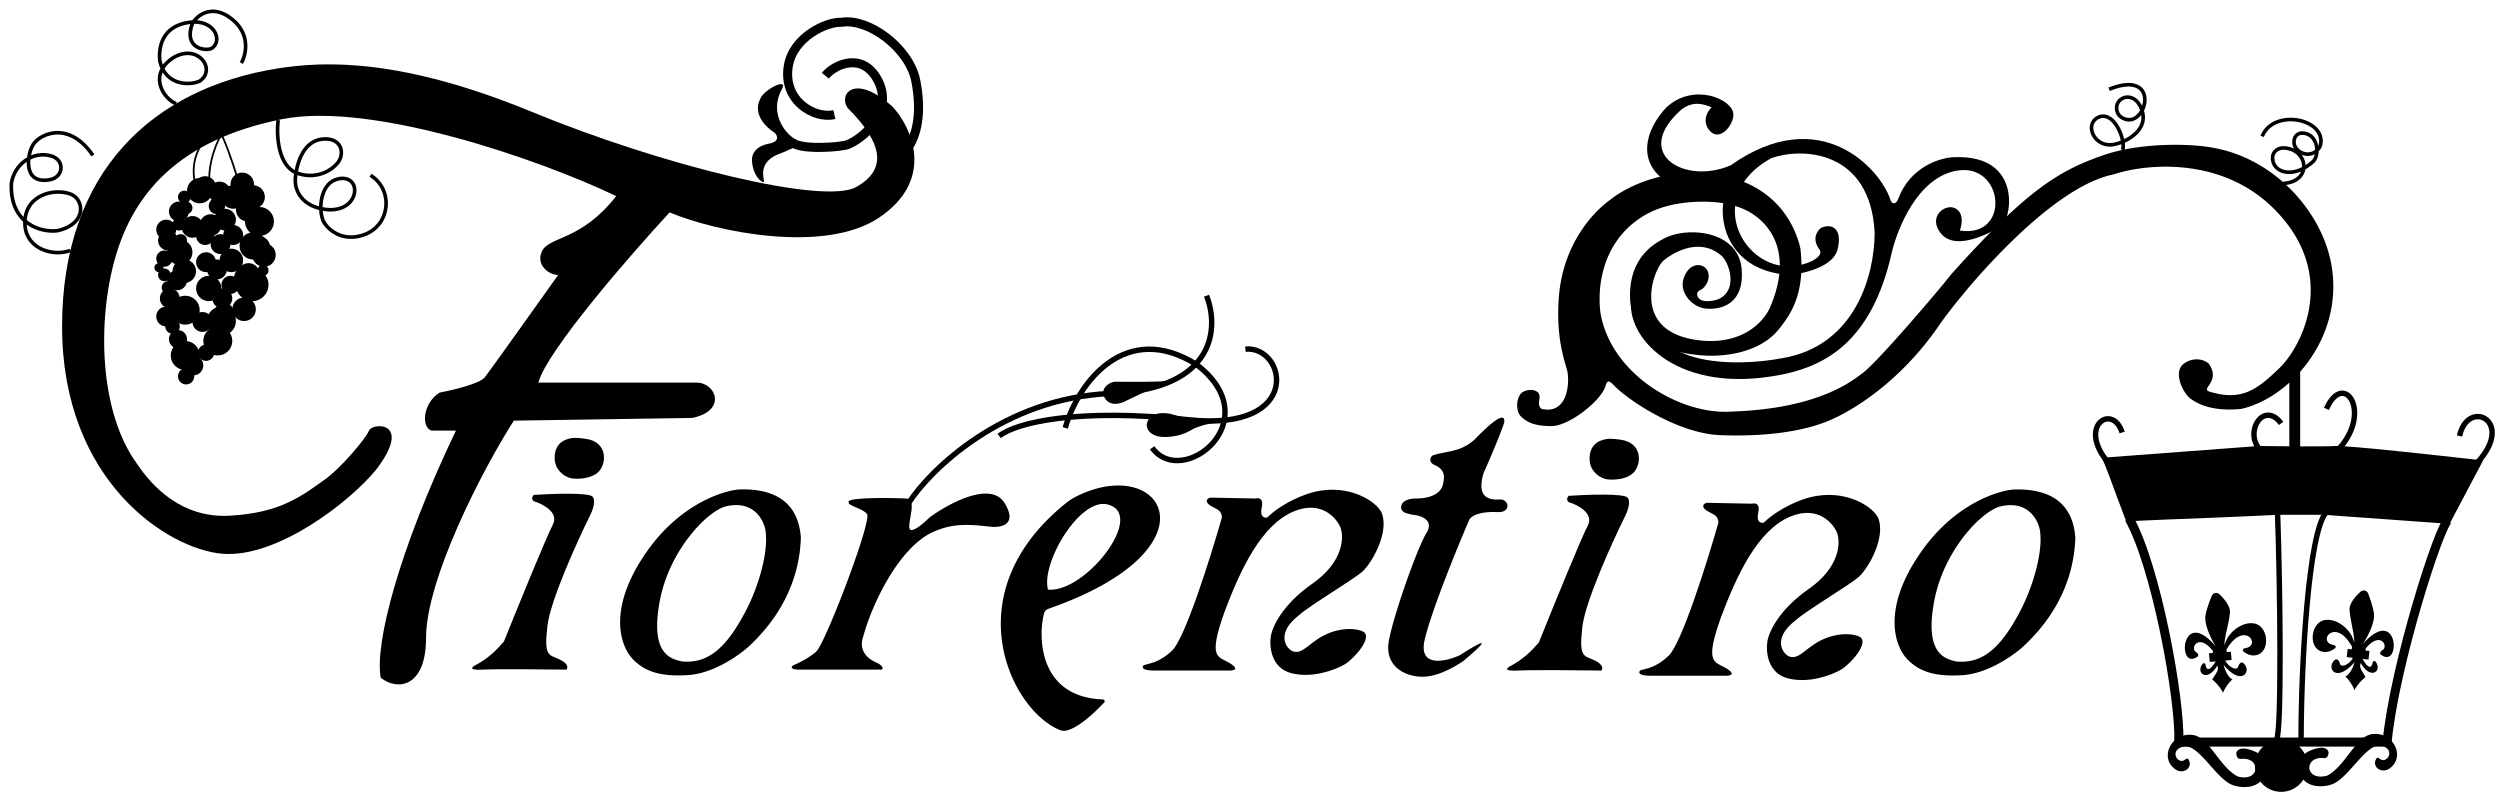 <svg xmlns="http://www.w3.org/2000/svg" width="221" height="70" fill="none"><path stroke="#000" stroke-width=".8" d="M73.759 10.133c-1.761.4-4.543-1.2-4.082-4.242.4-2.64 3.441-4.001 4.722-3.921 2.321-.4 5.99 2.24 6.563 5.202.991 5.122-1.36 7.31-2.721 6.963"/><path stroke="#000" stroke-width=".8" d="M72.958 6.692c.8-.987 3.282-2.161 4.642.4 1.334 2.51-.856 4.917-2.64 5.682-.561.24-4.387.529-4.963-.24"/><path fill="#000" d="M197.814 68.64c2.008.54 2.079-1.751.284-1.553-.125.014-.255-.031-.314-.142-.15-.28-.106-.469.016-.591.254-.257.679-.19 1.027-.098.817.217 1.78.79 1.468 1.983-.384 1.473-1.947 1.468-2.801 1.2-1.521-.4-3.121-3.76-4.482-3.44-1.328.312-.455 1.716.188 1.118.077-.071.202-.083.257.006.459.738-.461 1.385-1.165.876-1.441-1.04-.32-3.201 1.44-3.041 1.521.08 2.402 2.801 4.082 3.681ZM205.718 68.568c-2.008.54-2.079-1.75-.284-1.553.125.014.255-.031.314-.141.15-.28.105-.47-.016-.592-.254-.256-.679-.19-1.027-.098-.817.218-1.78.791-1.468 1.984.384 1.472 1.947 1.467 2.801 1.2 1.521-.4 3.121-3.761 4.482-3.441 1.328.312.455 1.716-.188 1.118-.077-.07-.202-.082-.257.006-.459.738.46 1.385 1.165.877 1.441-1.04.32-3.202-1.44-3.042-1.521.08-2.402 2.801-4.082 3.682ZM107.534 37.425l-.035-.006c-.287-.045-1.039.1-1.806.407-.32.08-.961.733-2.561.8-1.477.062-1.788-.72-1.761-1.12.24-1.201 1.726-1.032 2.241-.88 1.347.395 2.695.556 3.887.793a.481.481 0 0 1 .035.007ZM103.562 33.664l-.025.002c-.411.053-2.911 1.239-4.137 1.839-1.28.56-1.76-.24-1.84-.56-.207-.826.71-1.201 1.04-1.201.398 0 3.149.053 4.937-.078a.198.198 0 0 1 .025-.002Z"/><path stroke="#000" stroke-width=".48" d="M88.325 38.546c1.548-1.227 7.043-2.481 16.728-1.44 10.244 1.1 8.644-6.564 5.042-6.244m-15.927 6.964c1.147-4.056 5.362-9.525 11.605-5.603 6.483 4.962-1.28 11.045-3.922 7.363"/><path fill="#000" d="M126.102 47.11c.704-1.153-.507-1.548-1.2-1.6a8.256 8.256 0 0 1-.641-.161c-.56-.24-.4-.64-.32-.8.146-.292.64-.48 1.201-.48 2.081 0 2.369-1.041 2.401-1.201.08-.4.4-1.28-.721-1.76-.56-.241-.426-.775-.08-.881 1.246-.383 2.321-.24 3.602-1.36 2.481-2.562 2.641-2.002 2.641-1.602 0 .264-1.2 3.148-1.841 4.562-.64 2.177.481 2.401 1.521 2.321.8.08.855 1.17-.24 1.121-1.761-.08-2.428.4-2.561.72-1.067 2.481-3.346 8.068-3.922 10.565-.576 2.497 1.841 1.947 3.121 1.36.614-.4 1.857-1.168 1.921-1.04.064.128-1.094 1.12-1.681 1.6-2.561 1.682-3.921 1.442-4.882 1.121-1.28-.48-1.841-1.52-1.68-2.72.255-1.92 2.481-8.325 3.361-9.765ZM75.04 44.309c.191-.32 3.494-.32 5.041-.24 1.041 0 .16 2 .32 2.64.129.513 1.228-.426 1.761-.96 1.708-1.254 5.427-3.265 6.643-1.28 1.217 1.984-.4 2.214-1.36 2.08-2.081-.24-3.362-.24-4.962.48-3.035 1.366-5.416 6.43-6.163 9.205-.4 1.12.17 1.898 1.12 2.32.72.321.64.641.44.641h-7.163c-.96 0-.773-.267-.56-.4.4-.16 1.36-.624 2.001-1.2.8-.72 4.962-11.606 4.482-12.166-.48-.56-1.84-.72-1.6-1.12Z"/><path fill="#000" fill-rule="evenodd" d="M97.613 62.098c-1.039 1.12-2.927 2.8-3.845 2.46-4.267-1.58-9.624-11.972.475-20.092.263-.211.556-.407.858-.558 7.713-3.886 12.87 4.565-2.42 9.91a.568.568 0 0 0-.368.358c-.505 1.706-.726 7.432 5.178 7.654.138.005.216.167.122.268Zm-4.968-9.977c-.64-2.321 2.802-8.164 5.283-7.524 3.441.889-2.001 7.844-5.283 7.524ZM65.355 43.268c-1.494.107-5.202 1.329-8.084 5.362-3.601 5.043-2.48 8.404-1.36 9.605 1.12 1.2 2.64 1.6 4.962 1.44 2.321-.16 4.722-1.92 5.522-2.72l.101-.1c.953-.944 4.147-4.106 4.301-9.345-.16-2.161-1.28-4.37-5.442-4.242Zm-1.28 1.52c-1.601.481-4.93 3.859-5.763 8.405-.832 4.546.88 5.042 2 5.282 2.002.16 3.602-.8 5.363-4.002 1.28-2.24 2.281-5.563 2.001-7.523-.16-1.12-1.2-2.802-3.602-2.161ZM178.016 43.273c-1.494.107-5.202 1.329-8.083 5.363-3.602 5.042-2.481 8.403-1.361 9.604 1.121 1.2 2.641 1.6 4.962 1.44 2.321-.16 4.722-1.92 5.523-2.72l.101-.1c.952-.944 4.147-4.106 4.301-9.345-.16-2.16-1.281-4.37-5.443-4.242Zm-1.28 1.521c-1.601.48-4.93 3.858-5.763 8.404-.832 4.546.881 5.042 2.001 5.282 2.001.16 3.602-.8 5.363-4.002 1.28-2.24 2.281-5.563 2.001-7.523-.161-1.12-1.201-2.801-3.602-2.16Z" clip-rule="evenodd"/><path fill="#000" d="M32.62 38.066c-.288.72-2.4 3.174-3.681 4.162-2.241 1.6-4.082 3.108-8.644 3.361-4.322.24-6.936-2.721-8.164-4.562-3.361-4.562-3.565-12.656-1.92-18.328 1.6-5.523 5.522-10.325 14.726-12.166 7.952-1.59 22.944 3.629 29.533 6.803-3.121 4.002-5.922 3.522-6.563 4.883-.598 1.27.747 2.134 1.441 2.08-1.974 2.775-6.035 8.468-6.483 9.045-.448.576-2.855 1.147-4.002 1.36-1.44.88-1.68 3.042-.72 3.362h2.161c-5.122 10.692-7.203 18.968-6.643 21.85 1.52 1.2 4.002.8 4.002-3.522 0-5.202 5.015-14.94 7.763-19.209l15.767-.24c3.122-.64 2.081-3.121.4-3.121H47.587c.769-2.817 8.057-11.205 11.605-15.047 4.136 1.734 13.687 3.682 18.489.48 5.125-3.417 2.828-8.137 1.2-9.844-3.457-3.073-4.802-.96-3.921.16 2.96 2.961 3.601 5.362.72 6.963-2.882 1.6-17.185-1.92-28.653-6.643-11.468-4.722-18.248-4.518-22.49-3.842-11.045 1.761-19.049 9.124-19.049 22.81 0 13.687 9.365 19.69 14.167 20.09 4.802.4 11.231-4.536 13.606-7.444 3.281-4.322-.352-4.162-.64-3.441Z"/><path fill="#000" d="M48.867 46.39c.577-1.089-.88-1.841-1.68-2.081-.256-.193-.107-.454 0-.56 1.6-.108 4.882-.225 5.202.16.32.383-.027 1.28-.24 1.68-1.147 2.321-3.506 7.523-3.762 9.764-.32 2.802.16 2.482 1.12 2.962.77.384.694.747.561.88-1.92-.026-6.083-.064-7.363 0-1.28.064-.987-.187-.8-.32 1.36-.72 2-1.44 2.64-2.16 1.201-2.989 3.746-9.237 4.322-10.326ZM140.356 46.47c.576-1.089-.88-1.841-1.681-2.081-.256-.193-.106-.454 0-.56 1.601-.107 4.883-.225 5.203.16.32.384-.027 1.28-.24 1.68-1.147 2.321-3.506 7.524-3.762 9.765-.32 2.8.16 2.48 1.121 2.96.768.385.693.748.56.881-1.921-.026-6.083-.064-7.364 0-1.28.064-.987-.187-.8-.32 1.361-.72 2.001-1.44 2.641-2.16 1.201-2.989 3.746-9.237 4.322-10.326ZM49.028 40.467c0-1.473 1.174-1.734 1.76-1.76.385 0 .8.052.96.08 1.922.24 1.922 2.08 1.202 2.88-.523.581-1.575.694-2.242.64-.506 0-1.68-.56-1.68-1.84ZM140.516 40.547c0-1.473 1.174-1.734 1.761-1.76.384 0 .8.052.96.08 1.921.24 1.921 2.08 1.201 2.88-.523.581-1.574.694-2.241.64-.507 0-1.681-.56-1.681-1.84ZM103.612 57.514c1.153-1.088 3.415-8.297 4.402-11.765 0-.8-.8-.8-1.2-1.2-.321-.32-.027-.507.16-.56l4.001.08c.267-.08.753-.033.561.8-.192.832.24.934.48.88 1.409-1.344 3.308-2.054 4.082-2.24 3.201-.833 5.749.919 6.082 1.92.561 1.68-.8 4.162-1.68 5.042-.641.64-4.722 3.042-5.683 3.922-2.161 1.68-1.04 3.041-.48 3.201.939.269 1.521-1.04 3.281-1.68 1.409-.513 2.516-.28 2.882-.08.88.48-.721 2.32-1.601 2.881-.96.56-2.929 1.249-4.722.8-1.793-.448-1.974-2.32-1.841-3.201.08-.774.928-2.801 3.682-4.722 2.753-1.921 2.801-4.109 2.481-4.962-.374-.88-1.713-2.402-4.082-1.441-2.961 1.2-4.802 5.282-6.163 8.884-1.52 4.242-.56 3.922.48 4.562.833.512.347.64 0 .64h-6.803c-1.12 0-.96-.4-.8-.48.48-.16 1.329-.192 2.481-1.28ZM147.505 57.972c1.152-1.088 3.415-8.297 4.402-11.765 0-.8-.8-.8-1.201-1.2-.32-.32-.026-.507.16-.56l4.002.08c.267-.08.753-.033.56.8-.192.832.241.933.481.88 1.408-1.345 3.308-2.054 4.082-2.24 3.201-.833 5.748.919 6.082 1.92.56 1.68-.8 4.162-1.681 5.042-.64.64-4.722 3.041-5.682 3.922-2.161 1.68-1.041 3.041-.48 3.201.939.269 1.52-1.04 3.281-1.68 1.409-.513 2.516-.28 2.881-.08.881.48-.72 2.32-1.6 2.88-.961.561-2.93 1.25-4.722.801-1.793-.448-1.975-2.32-1.841-3.201.08-.774.928-2.801 3.681-4.722 2.754-1.921 2.802-4.109 2.482-4.962-.374-.88-1.713-2.402-4.082-1.441-2.962 1.2-4.802 5.282-6.163 8.884-1.521 4.242-.56 3.922.48 4.562.833.512.347.64 0 .64h-6.803c-1.12 0-.96-.4-.8-.48.48-.16 1.328-.192 2.481-1.28Z"/><path stroke="#000" stroke-width=".48" d="M80.322 44.469c1.92-2.988 8.435-9.3 17.848-9.685 9.412-.384 9.577-5.922 8.483-8.644"/><path stroke="#000" stroke-width=".32" d="M15.573 9.173c-1.2-.48-2.481-2.641-.24-4.082 2.16-1.28 3.841 1.04 2.32 2.08-.88.401-3.009.417-3.52-1.76-.134-1.04.08-3.121 2.64-3.441 2.241-.28 2.962 1.68 1.921 2.32-.56.24-2.513 0-1.68-2.24.426-.694 1.712-1.745 3.44-.4 1.73 1.344 1.308 3.174.881 3.921M6.209 22.139c-1.441.56-3.875-.083-4.002-2.241-.156-2.642 2.56-3.33 4.082-2.722 1.12.449 1.44 2.562-1.12 3.202-1.362.24-4.323-.48-4.163-4.162.24-1.68 1.921-2.961 3.602-2.401 1.12.373 1.035 1.868-.24 2.08-2.401.401-1.921-2.24-1.52-2.96.4-.96 3.12-2.482 5.361.8"/><path fill="#000" d="M69.117 7.892c-1.142 2.094.288 3.857 1.048 4.322a.922.922 0 0 1 .257.218c.177.231.169.213.117.258-.189.161-.338.385-.575.46-.228.072-.426.213-1.007.425-2.492.906-.96 2.881-1.601 2.48-.64-.4-.88-1.36-.88-1.92 0-.56.32-1.2 1.52-1.44.96-.193.72-.721.48-.961-1.728-1.153-1.6-2.374-1.28-2.961.24-.8 2.532-2.001 1.92-.88ZM150.993 24.06c.192.64-.16 1.2-.56 1.52-.384.128-.427.374-.4.48.128.769 1.28.587 1.841.4 1.84-.8.96-3.28.32-3.841-2.193-1.919-4.882.16-5.203.48-.894.895-2.801 6.163 3.042 6.963 3.354.46 5.522-1.04 6.403-2.801 2.561-5.89-.961-8.484-3.042-9.044-1.094-.454-5.122-.8-7.843.72-3.609 2.017-4.402 5.843-4.082 8.644.88 5.522 7.123 9.124 11.605 8.804 6.963-.24 10.085-2.241 11.525-3.361 1.281-.88 7.123-7.764 7.844-8.724 6.723-7.524 9.595-9.222 13.446-10.565 3.441-1.2 8.03-1.04 9.924-.64 5.443 1.04 9.609 5.842 10.325 10.564.96 6.34-3.762 11.525-8.004 12.486-2.321.24-3.761-.32-4.562-.96-.576-.462-1.601-2.402-.4-3.122.96-.576 1.787-.187 2.081.08 1.12 1.6-.794 2.214.08 2.481 2.881.88 4.242-.24 6.163-2.08 1.921-1.842 5.362-8.244-.48-14.087-4.675-4.674-11.392-3.975-14.167-3.041-5.682 1.12-13.406 10.404-15.447 13.366-4.082 5.922-8.964 8.057-9.364 8.243-2.401 1.12-6.003 1.601-10.004 1.44-3.519-.14-7.737-2.827-9.204-4.241-.401-.4-.721-.8-.881-.16-.32 1.28-3.201 3.602-4.802 3.602-1.601 0-2.241-.4-2.721-.88-.48-.481-.4-1.842.24-2.162.59-.295 1.186-.13 1.36.16.241.4-.24.96.241 1.36 2.081.481 2.481-1.76 2.321-3.12-.085-.716-1.053-2.649-.801-6.564.32-4.962 3.175-7.816 4.562-8.803 1.654-1.334 5.683-3.202 10.485-2.001 4.917 1.229 6.083 5.202 6.323 6.322.48 4.162-1.041 6.003-1.841 7.044-1.787 2.323-5.389 2.64-7.523 2.32-4.242-.4-5.593-3.284-5.683-4.721-.24-3.842 2.194-5.11 2.961-5.523 2.081-1.12 6.571-.72 6.884 2.641.32 3.442-2.241 3.682-3.282 3.522-1.152-.177-2.241-1.44-1.841-2.641.534-1.602 1.921-1.36 2.161-.56Z"/><path fill="#000" d="M160.838 22.059c-.705-.96-.187-1.681.16-1.921.88-.4 1.92 0 1.44 1.92-.384 1.537-2.988 2.135-4.242 2.242-5.922-.32-6.803-5.843-5.202-8.244-.768 1.152-3.095 1.014-4.162.8-4.994-1.985-3.095-5.736-1.52-7.363 2.401-2.241 5.922-.72 5.922.64 0 .96-1.2 2.401-2.081 1.44-.692-.755-.293-1.707.16-2.08-1.44-.64-2.161-.16-2.641.16-4.482 3.922.24 6.723 4.322 4.962 7.924-5.602 13.213.34 14.086 2.962.24.72.641.293.721 0 1.088-2.882 3.761-3.655 4.962-3.682 6.163-.24 5.042 5.683 4.082 6.163-.521.26-3.893 2.32-5.283.56-1.2-1.52.481-2.721 1.361-2.161.704.448.507 1.467.32 1.92 4.562.721 3.922-6.082-.32-5.281-3.449.65-5.202 5.175-5.683 7.203-1.76 7.923-5.922 10.042-9.684 10.804-9.156 1.857-13.606-3.12-13.366-6.322l1.681-.56c-.768 6.274 7.47 6.242 11.685 5.442 6.467-1.089 8.164-7.363 8.164-11.125-.4-7.283-6.403-7.523-9.124-6.563-6.723 3.682-1.681 11.525 3.521 9.124.4-.185 1.041-.604.721-1.04Z"/><circle cx="201.656" cy="67.679" r="2.321" fill="#000"/><path stroke="#000" stroke-width=".48" d="M201.336 45.349c.24 6.616.368 19.24-.08 20.009M205.658 45.269c-1.601 1.68-2.241 13.606-2.241 20.009"/><path fill="#000" d="M194.973 54.35c-.171.835.534 2.216.908 2.803-3.101-3.674-3.471 2.247-1.612.883.129-.095.003-.313-.136-.393-.561-.318.202-1.734 1.475-.114l.017.19-.351.032.068.762.527-.046c-.602.994-.83.713-.896.306-.022-.13-.174-.202-.258-.1-.641.781.365 1.708 1.299.165.112.359.07.426-.455 1.225.435.362.761.782.958 1.18.114-.346.543-.955.829-1.178-.447-.242-.702-.962-.775-1.292 1.613 1.969 2.535.527 1.74-.155-.186-.16-.38.063-.448.298-.138.48-.961-.051-1.132-.526l.542-.048-.064-.73-.367.032-.02-.222c1.549-2.676 3.193-.32 1.609-.116-.143.019-.222.192-.11.282.385.312.768.398 1.108.332 1.307-.253 1.128-2.614-.189-2.813-1.081-.164-2.338.836-2.582 1.913-.098-.376.39-1.956.47-2.86.049-.538-.464-1.182-.928-1.629a.418.418 0 0 0-.68.15c-.198.469-.431 1.102-.547 1.67ZM209.85 54.156c.149.84-.59 2.202-.979 2.778 3.193-3.593 3.413 2.335 1.589.924-.127-.098.005-.313.146-.389.569-.304-.158-1.739-1.472-.152l-.022.19.35.04-.086.761-.526-.06c.577 1.01.811.735.888.33.025-.13.178-.199.26-.094.621.797-.408 1.697-1.303.132-.121.355-.081.424.424 1.236a3.71 3.71 0 0 0-.987 1.156c-.106-.35-.519-.97-.799-1.2.452-.23.726-.944.807-1.272-1.662 1.928-2.548.463-1.735-.199.19-.154.378.073.44.31.126.483.962-.027 1.145-.497l-.541-.062.083-.729.366.042.026-.222c-1.481-2.714-3.184-.4-1.606-.156.142.022.217.197.103.284-.393.302-.778.379-1.116.304-1.3-.286-1.061-2.642.26-2.807 1.085-.137 2.316.895 2.533 1.978.107-.373-.34-1.966-.398-2.871-.034-.539.494-1.17.97-1.605a.418.418 0 0 1 .676.167c.185.474.402 1.113.504 1.683Z"/><path stroke="#000" stroke-width=".48" d="M219.024 40.863c3.361-3.678-.881-5.683-1.601-2.321M206.778 39.666c2.962-3.281.4-6.963-1.12-3.521M199.655 39.586c-1.2-1.52.48-4.161 2.001-2.16"/><path stroke="#000" stroke-width=".96" d="M202.856 32.703v6.883"/><path stroke="#000" stroke-width=".48" d="M186.154 40.636c-2.401-3.122.641-4.962 1.441-2.401"/><path fill="#000" d="M188.05 46.15c0 .465-1.468-3.95-2.241-5.683l13.846-1.04c1.867.026 5.843.063 6.803 0 .96-.065 9.097.826 13.046 1.28l-2.961 5.602-11.125-.8h-4.082c-7.924.4-13.286.48-13.286.64Z"/><path stroke="#000" stroke-width=".8" d="M188.21 45.83c2.401 4.241 4.53 15.99 4.402 19.768h18.408c.64-6.723 4.642-19.289 5.443-19.689"/><path stroke="#000" stroke-width=".32" d="M187.65 13.255c.266-.96-.81-3.522-2.161-2.882-1.352.64-.24 2.962 1.68 2.321.934-.24 2.937-1.32 2.081-3.201-.755-1.663-2.581-.756-2.042.495a.868.868 0 0 0 .326.379c2.143 1.393 3.726-4.414-1.085-2.475M201.816 16.216c2.682-.145 2.213-3.114.019-3.136-.474-.005-.911.339-.934.812-.069 1.372 1.833 1.97 3.556.403.66-.6.447-2.518-.947-2.529a.687.687 0 0 0-.639.397c-.487 1.131 1.326 2.14 2.161.878a.708.708 0 0 0 .098-.229c.525-2.313-4.132-3.275-5.155-.758"/><path stroke="#000" stroke-width=".16" d="M19.735 11.654c-.454.56-1.457 2.77-1.2 4.882"/><path stroke="#000" stroke-width=".16" d="M20.935 15.576c-.32-1.068-1.136-3.474-1.52-3.922M17.814 12.694c-.178.408-.96 1.521-.601 3.362"/><circle cx="17.654" cy="16.856" r="1.04" fill="#000" stroke="#000" stroke-width=".16"/><circle cx="18.134" cy="20.858" r=".72" fill="#000" stroke="#000" stroke-width=".16"/><circle cx="18.614" cy="19.898" r=".88" fill="#000" stroke="#000" stroke-width=".16"/><circle cx="19.415" cy="17.016" r=".88" fill="#000" stroke="#000" stroke-width=".16"/><circle cx="18.134" cy="16.536" r=".88" fill="#000" stroke="#000" stroke-width=".16"/><circle cx="17.013" cy="20.058" r=".88" fill="#000" stroke="#000" stroke-width=".16"/><circle cx="14.692" cy="20.298" r=".8" fill="#000" stroke="#000" stroke-width=".16"/><circle cx="15.813" cy="18.697" r=".8" fill="#000" stroke="#000" stroke-width=".16"/><circle cx="20.615" cy="17.416" r=".96" fill="#000" stroke="#000" stroke-width=".16"/><circle cx="19.174" cy="18.217" r=".64" fill="#000" stroke="#000" stroke-width=".16"/><circle cx="21.416" cy="16.296" r=".96" fill="#000" stroke="#000" stroke-width=".16"/><circle cx="21.895" cy="18.537" r=".96" fill="#000" stroke="#000" stroke-width=".16"/><circle cx="22.376" cy="17.416" r=".96" fill="#000" stroke="#000" stroke-width=".16"/><circle cx="23.336" cy="22.539" r=".96" fill="#000" stroke="#000" stroke-width=".16"/><circle cx="22.856" cy="21.898" r=".96" fill="#000" stroke="#000" stroke-width=".16"/><circle cx="14.532" cy="22.859" r=".64" fill="#000" stroke="#000" stroke-width=".16"/><circle cx="14.532" cy="24.3" r=".48" fill="#000" stroke="#000" stroke-width=".16"/><circle cx="14.052" cy="23.659" r=".32" fill="#000" stroke="#000" stroke-width=".16"/><circle cx="15.813" cy="19.818" r=".48" fill="#000" stroke="#000" stroke-width=".16"/><circle cx="16.293" cy="17.416" r=".48" fill="#000" stroke="#000" stroke-width=".16"/><circle cx="15.973" cy="21.258" r=".48" fill="#000" stroke="#000" stroke-width=".16"/><circle cx="16.453" cy="18.377" r=".48" fill="#000" stroke="#000" stroke-width=".16"/><circle cx="20.455" cy="23.019" r=".96" fill="#000" stroke="#000" stroke-width=".16"/><circle cx="21.976" cy="24.22" r=".88" fill="#000" stroke="#000" stroke-width=".16"/><circle cx="23.256" cy="23.899" r=".4" fill="#000" stroke="#000" stroke-width=".16"/><circle cx="21.655" cy="24.54" r=".88" fill="#000" stroke="#000" stroke-width=".16"/><circle cx="22.296" cy="25.18" r="1.361" fill="#000" stroke="#000" stroke-width=".16"/><circle cx="21.576" cy="27.341" r=".96" fill="#000" stroke="#000" stroke-width=".16"/><circle cx="19.655" cy="26.381" r=".8" fill="#000" stroke="#000" stroke-width=".16"/><circle cx="19.815" cy="27.661" r=".8" fill="#000" stroke="#000" stroke-width=".16"/><circle cx="20.375" cy="25.18" r=".72" fill="#000" stroke="#000" stroke-width=".16"/><circle cx="16.293" cy="23.979" r=".96" fill="#000" stroke="#000" stroke-width=".16"/><circle cx="15.893" cy="22.299" r="1.04" fill="#000" stroke="#000" stroke-width=".16"/><circle cx="19.494" cy="21.578" r=".8" fill="#000" stroke="#000" stroke-width=".16"/><circle cx="20.615" cy="20.778" r=".8" fill="#000" stroke="#000" stroke-width=".16"/><circle cx="16.373" cy="27.421" r="1.201" fill="#000" stroke="#000" stroke-width=".16"/><circle cx="18.454" cy="25.5" r="1.04" fill="#000" stroke="#000" stroke-width=".16"/><circle cx="19.254" cy="30.142" r="1.201" fill="#000" stroke="#000" stroke-width=".16"/><circle cx="19.575" cy="28.381" r="1.201" fill="#000" stroke="#000" stroke-width=".16"/><circle cx="16.373" cy="31.423" r="1.201" fill="#000" stroke="#000" stroke-width=".16"/><circle cx="17.093" cy="32.303" r=".8" fill="#000" stroke="#000" stroke-width=".16"/><circle cx="16.453" cy="33.264" r=".64" fill="#000" stroke="#000" stroke-width=".16"/><circle cx="18.214" cy="31.183" r=".64" fill="#000" stroke="#000" stroke-width=".16" transform="rotate(1.688 18.214 31.183)"/><circle cx="15.012" cy="26.381" r=".8" fill="#000" stroke="#000" stroke-width=".16"/><circle cx="15.653" cy="24.78" r=".8" fill="#000" stroke="#000" stroke-width=".16"/><circle cx="19.174" cy="23.819" r=".8" fill="#000" stroke="#000" stroke-width=".16"/><circle cx="18.214" cy="23.179" r=".8" fill="#000" stroke="#000" stroke-width=".16"/><circle cx="17.894" cy="28.461" r=".8" fill="#000" stroke="#000" stroke-width=".16"/><circle cx="14.692" cy="27.981" r=".8" fill="#000" stroke="#000" stroke-width=".16"/><circle cx="14.852" cy="25.42" r=".48" fill="#000" stroke="#000" stroke-width=".16"/><circle cx="14.852" cy="21.258" r=".8" fill="#000" stroke="#000" stroke-width=".16"/><circle cx="15.253" cy="28.862" r=".56" fill="#000" stroke="#000" stroke-width=".16"/><circle cx="15.733" cy="29.982" r=".72" fill="#000" stroke="#000" stroke-width=".16"/><circle cx="19.895" cy="19.417" r=".88" fill="#000" stroke="#000" stroke-width=".16"/><circle cx="22.936" cy="19.577" r="1.201" fill="#000" stroke="#000" stroke-width=".16"/><circle cx="22.376" cy="21.738" r="1.121" fill="#000" stroke="#000" stroke-width=".16"/><path stroke="#000" stroke-width=".32" d="M24.587 10.614c-.16 1.333-.032 4.145 1.761 4.722 1.793.576 3.095-.4 3.522-.96.64-.841.32-2.242-1.36-2.082-1.842.175-2.322 2.481-2.402 3.442-.08.667.208 2.129 2.001 2.64 1.793.513 2.961-.24 3.201-1.2.24-.96-.507-1.72-1.68-1.28-1.28.48-1.521 2.561-1.04 3.681.373.667 1.6 1.841 3.52 1.201 2.402-.8 2.722-4.002.641-5.282"/></svg>